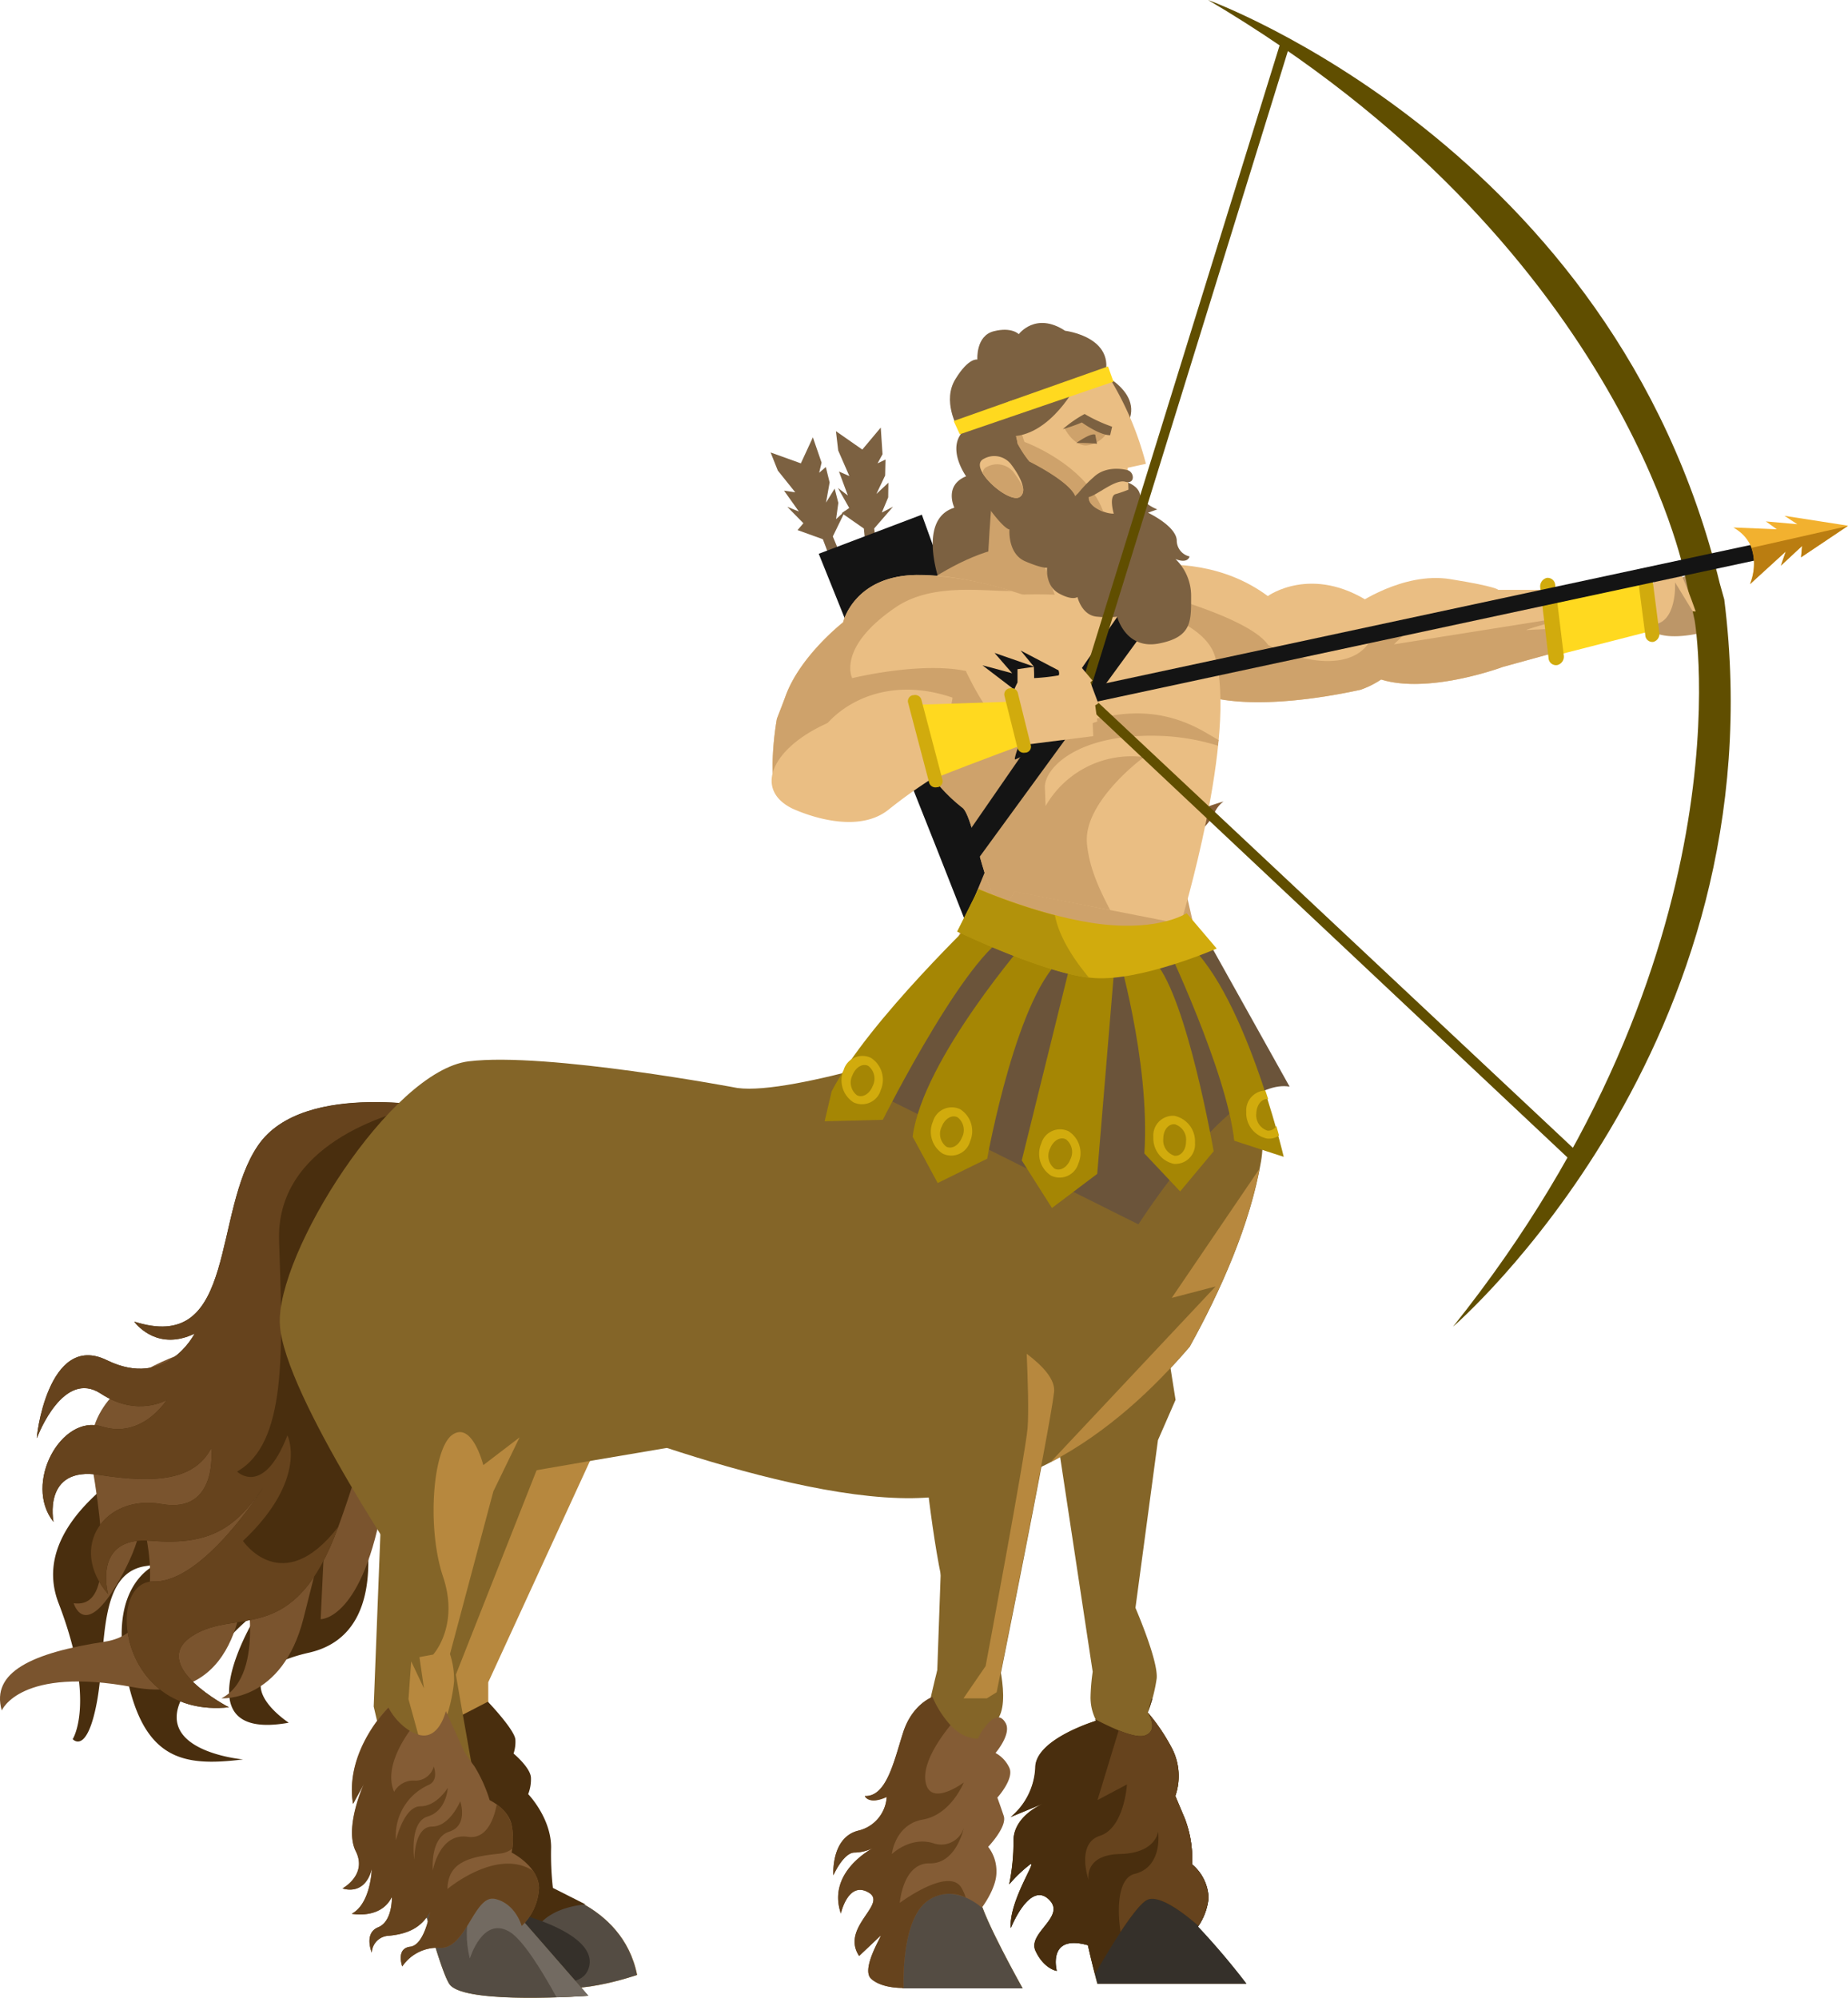 <svg xmlns="http://www.w3.org/2000/svg" viewBox="0 0 261.35 282.53"><defs><style>.cls-1{fill:#846528;}.cls-2{fill:#35302a;}.cls-3{fill:#492e0e;}.cls-4{fill:#7a542e;}.cls-5{fill:#66431d;}.cls-6{fill:#b7883e;}.cls-7{fill:#544c43;}.cls-8{fill:#7c3a82;}.cls-9{fill:#726a61;}.cls-10{fill:#845c35;}.cls-11{fill:#7c6141;}.cls-12{fill:#141414;}.cls-13{fill:#bc9668;}.cls-14{fill:#604e00;}.cls-15{fill:#eabe83;}.cls-16{fill:#cea26b;}.cls-17{fill:#6b543a;}.cls-18{fill:#a58604;}.cls-19{fill:#d1ab0d;}.cls-20{fill:#b2920b;}.cls-21{fill:#ffd91f;}.cls-22{fill:#f2b12f;}.cls-23{fill:#ba7d11;}</style></defs><title>earth_guard</title><g id="Layer_2" data-name="Layer 2"><g id="Capa_1" data-name="Capa 1"><path class="cls-1" d="M143.33,260.33a29.51,29.51,0,0,1-.61,6.16,19,19,0,0,1,2.94-2.81c1.16-.78-3,5.15-2.72,9,0,0,2.59-6.57,5.31-4.12s-3,4.77-1.81,7.34,3,2.84,3,2.84-1.41-5.28,4.41-3.63c.6,2.72,1.33,5.45,1.33,5.45h21.08a103,103,0,0,0-6.85-8.08,8.77,8.77,0,0,0,1.49-4.05,6.5,6.5,0,0,0-2.33-4.76,15.92,15.92,0,0,0-1-6.44L166.22,254a8.58,8.58,0,0,0-.39-6.57,27.61,27.61,0,0,0-3.5-5.23,22.35,22.35,0,0,0,1.25-4.81c.23-2.42-2.68-9.22-3-10l3.18-23.71,2.49-5.7-4.06-25.64-15.3,13.68,7.64,50.41a29.68,29.68,0,0,0-.3,3.5,7,7,0,0,0,.8,3.41c-3.06,1-8.58,3.38-8.58,6.63a9.64,9.64,0,0,1-3.5,7l4.59-1.9C147,255.31,143.33,257,143.33,260.33Z"/><path class="cls-2" d="M168,258.6l-24.45.45a4.4,4.4,0,0,0-.19,1.28,29.51,29.51,0,0,1-.61,6.16,19,19,0,0,1,2.94-2.81c1.16-.78-3,5.15-2.72,9,0,0,2.59-6.57,5.31-4.12s-3,4.77-1.81,7.34,3,2.84,3,2.84-1.41-5.28,4.41-3.63c.6,2.72,1.33,5.45,1.33,5.45h21.08a103,103,0,0,0-6.85-8.08,8.77,8.77,0,0,0,1.49-4.05,6.5,6.5,0,0,0-2.33-4.76A16.15,16.15,0,0,0,168,258.6Z"/><path class="cls-1" d="M22.26,221.15c.54-.15.44-.19,0,0Z"/><path class="cls-3" d="M43.71,233.73c13.48-3.06,6.65-23.56,6.65-23.56l-6.83-1.61-16-5.94S2.89,212.69,8.28,226.72s2,19.24,2,19.24,2,2.33,3.42-5.22,0-18.16,6.83-19.24a14.66,14.66,0,0,0,1.75-.35c.44-.19.54-.15,0,0-1.4.61-6.24,3.62-4.81,13.3,2.16,14.56,8.1,15.46,16.91,14.38,0,0-14.39-1.25-7.55-10.42S36.52,228,36.52,228s-11.69,18.52,4.31,15.64C40.83,243.62,30.22,236.79,43.71,233.73Z"/><path class="cls-4" d="M14.86,232.17c-10.31,1.58-16.18,4.3-14.61,9.74,0,0,2.58-6.3,18.62-3.29s15.6-15.75,15.6-15.75,3.44,13.89-3.15,17.32c0,0,8.59.57,11.6-11.31l3-11.88-.57,12s6,.15,8.88-17,.86-21.33.86-21.33l-20.62-1.44s-24,3.15-21.47,17.9,1.57,20.19-2.58,19.61c0,0,1.43,5,5.87-2.29S19.87,214,19.87,214,25.16,230.6,14.86,232.17Z"/><path class="cls-3" d="M15.12,192.37c-8.45-4.13-10.07,11.51-9.89,11s3.77-9.71,9-6.29,9.35.9,9.35.9-3.42,5.57-9.17,3.77-11.15,8.09-6.84,13.49c0,0-1.61-7.91,6.48-6.65s13.48.71,15.82-3.78c0,0,1.08,9.35-7,7.91S9.54,218.8,15.3,225.46c0,0-2.34-8.27,6.11-7.55s12.05-2,15.82-7.56c0,0-8.45,13.49-15.46,13.31s-5,19.42,10.61,17.8c0,0-11.51-5.93-5.22-10.07s14.39,1.8,20.68-15.46,5.22-22.84,5.22-22.84l10.68-36.24c-.81,0-20.77-4.32-27.24,5.13s-3,29.13-17,25.08l-.52-.15c.52.68,3.5,4.12,8.54,1.69C27.52,188.6,23.57,196.51,15.12,192.37Z"/><path class="cls-5" d="M15.12,192.37c-8.45-4.13-10.07,11.51-9.89,11s3.77-9.71,9-6.29,9.35.9,9.35.9-3.42,5.57-9.17,3.77-11.15,8.09-6.84,13.49c0,0-1.61-7.91,6.48-6.65s13.48.71,15.82-3.78c0,0,1.08,9.35-7,7.91S9.54,218.8,15.3,225.46c0,0-2.34-8.27,6.11-7.55s12.05-2,15.82-7.56c0,0-8.45,13.49-15.46,13.31s-5,19.42,10.61,17.8c0,0-11.51-5.93-5.22-10.07s14.39,1.8,20.68-15.46c-7.91,10.25-13.48,2-13.48,2,9.35-8.82,6.29-14.93,6.29-14.93-3.42,8.81-7.12,5.12-7.12,5.12,7-4,6.48-16.72,5.94-32.64-.46-13.52,15.24-18.08,20.47-19.15-6.3-.77-18.62-1.37-23.44,5.67-6.48,9.44-3,29.13-17,25.08l-.52-.15c.52.68,3.5,4.12,8.54,1.69C27.52,188.6,23.57,196.51,15.12,192.37Z"/><path class="cls-6" d="M88.7,195.17l-26.2-13.7L57.33,257s15.17,20.71,19,23.26,13.79-.95,13.79-.95C88,268.79,76.23,267,76.23,267l-7.18-25.9v-3.18Z"/><path class="cls-7" d="M90.08,279.31C88,268.79,76.23,267,76.23,267l-1.83-6.63L60,260.6c4.53,6,13.5,17.78,16.29,19.66C80.08,282.81,90.08,279.31,90.08,279.31Z"/><path class="cls-1" d="M64,210.17c2.16-.72,38.84-6.83,38.84-6.83l-24.1-19.78Z"/><path class="cls-3" d="M69,240.67l-6.25,3.23L62,257.16s11.9,21,13.32,16.73,7.5-4.55,7.5-4.55L78.19,267a42.3,42.3,0,0,1-.25-5.73c0-4.18-3.24-7.53-3.24-7.53a5.83,5.83,0,0,0,.39-2.27c0-1.43-2.46-3.47-2.46-3.47a5.21,5.21,0,0,0,.26-1.91C72.89,244.73,69,240.67,69,240.67Z"/><path class="cls-2" d="M83.35,278c1-5-11.64-7.89-12.42-7.89-.15,0-.49-1.28-.94-3.33l-2.27.32c2.55,6.47,4.51,11.37,4.51,11.37S82.31,283,83.35,278Z"/><path class="cls-1" d="M91.36,196.21l-23-19.36S56.19,234,56.19,236.13c0,1.4,6.79,18.88,11.53,30.93l2.27-.32c-1.84-8.42-5.52-29.9-5.52-29.9L77.4,204.1Z"/><path class="cls-8" d="M154.66,128.54s-1.59.5-3.92,1A7.79,7.79,0,0,0,154.66,128.54Z"/><path class="cls-3" d="M163.67,126.17a1.86,1.86,0,0,1,0-.55S163.11,125.85,163.67,126.17Z"/><path class="cls-1" d="M64.28,224.56l10-27.25s34.53,14.84,54.76,14.57c17.65-.24,30.77-11.55,39.21-21.41,4.37-7.87,8.59-17.39,10.09-26.22,1.89-11.1-8.7-21.34-12-31.93l-19.44,14.82-11.06-.27s-23.74,8.09-31.56,7c0,0-27-5.12-38-3.77s-27.24,27.24-26.7,37.22,19.15,37.23,19.15,37.23Z"/><path class="cls-1" d="M77.35,195.32l-13.42-5.88-9.92,22-1.16,29.91s8.46,36.56,10.79,39.37,19.55,1.54,19.55,1.54L70.93,268.18,62.76,243.9a23.3,23.3,0,0,0,1.46-6.14,11.91,11.91,0,0,0-.58-3.84l6.13-23Z"/><path class="cls-7" d="M83.19,282.25,70.93,268.18l-2.6-7.74-10.79.2c2.36,9.28,5,18.7,6.1,20.07C66,283.52,83.19,282.25,83.19,282.25Z"/><path class="cls-6" d="M57.77,240.31l1.81,6.57,8.1,11.62-4.92-14.6a23.3,23.3,0,0,0,1.46-6.14,11.91,11.91,0,0,0-.58-3.84l6.13-23,3.71-7.63-5.13,3.92S66.8,201,64,202.9,60.33,216.05,62.66,223s-1.4,11-1.4,11l-1.94.36.64,4.42-1.81-3.82Z"/><path class="cls-9" d="M72,273.17c1.86,1.06,4.51,5.3,6.71,9.3,2.6-.09,4.49-.22,4.49-.22L70.93,268.18l-.48-1.42c-6.39,1.94-4,10.23-4,10.23S68.24,271,72,273.17Z"/><path class="cls-10" d="M48.44,267.07s3.11,1.2,4.14-2.74c0,0-.13,4.9-2.84,6.33,0,0,4.13.84,5.68-2.39,0,0,.13,3.46-1.94,4.3s-.9,3.59-.9,3.59A2.49,2.49,0,0,1,55,273.77c2.45-.24,4.52-1,5.81-3.35,0,0-.74,4.66-2.8,4.9s-1.12,2.79-1.12,2.79a6,6,0,0,1,5.34-2.63c3.71.16,4.83-7.57,7.76-6.93s3.79,3.82,3.79,3.82A7.93,7.93,0,0,0,76.23,267c-.08-3.11-3.88-5-3.88-5a9.58,9.58,0,0,0,0-3.91c-.43-2.23-3.1-3.5-3.1-3.5a20.6,20.6,0,0,0-2.15-4.78,26,26,0,0,1-1.47-2.15L63.05,242s-.95,4.14-3.8,3.35-4.34-3.87-4.34-3.87-6.21,6.1-5,13.62l1.56-2.86s-2.85,6.21-1.17,9.56S48.44,267.07,48.44,267.07Z"/><path class="cls-5" d="M48.44,267.07s3.11,1.2,4.14-2.74c0,0-.13,4.9-2.84,6.33,0,0,4.13.84,5.68-2.39,0,0,.13,3.46-1.94,4.3s-.9,3.59-.9,3.59A2.49,2.49,0,0,1,55,273.77c2.45-.24,4.52-1,5.81-3.35,0,0-.74,4.66-2.8,4.9s-1.12,2.79-1.12,2.79a6,6,0,0,1,5.34-2.63c3.71.16,4.83-7.57,7.76-6.93s3.79,3.82,3.79,3.82A7.93,7.93,0,0,0,76.23,267a4.39,4.39,0,0,0-.85-2.42c-5.11-3.31-12.1,2.58-12.1,2.58.08-3.75,2.93-4.55,7.32-5a3.51,3.51,0,0,0,1.85-.7,10.09,10.09,0,0,0-.1-3.37,5,5,0,0,0-2.1-2.89c-.36,1.89-1.36,5-4.13,4.57-4-.56-4.91,4.78-4.91,4.78s-.43-4.62,2.32-5.5,1.56-4.3,1.56-4.3-1.47,3.58-4,3.58-2.5,4.7-2.5,4.7-.78-5.33,1.9-6.13,2.84-4.06,2.84-4.06-1.55,2.62-3.88,2.62S56,260.26,56,260.26a7.85,7.85,0,0,1,4.57-7.8c1.55-.64.77-2.63.77-2.63a2.67,2.67,0,0,1-2.67,2,3.08,3.08,0,0,0-2.93,1.59c-1.23-2.84.55-6.3,2.2-8.64a8.68,8.68,0,0,1-3-3.27s-6.21,6.1-5,13.62l1.56-2.86s-2.85,6.21-1.17,9.56S48.44,267.07,48.44,267.07Z"/><path class="cls-1" d="M141,239.33s7.49-37,8.12-42.44-17.18-12.53-17.18-12.53-2.19,16.8-1.25,19.65a22.52,22.52,0,0,0,2.81,5.41l-1.25,35.33Z"/><path class="cls-1" d="M140.39,243.82c3.05-1.92.47-10,.24-11.75h-7s-2.81,10.26-2.81,12.82v2.57s-2.34,14.1-3.51,16.66-.94,17.09.47,17.09h16.86s-5.62-10-6.09-12.82,0-1.92-.7-4.48l-.7-2.57S137.35,245.75,140.39,243.82Z"/><path class="cls-7" d="M128.57,259.33a32.93,32.93,0,0,1-1.29,4.79c-1.17,2.56-.94,17.09.47,17.09h16.86s-5.62-10-6.09-12.82,0-1.92-.7-4.48l-.7-2.57s0-.85.07-2.17Z"/><path class="cls-6" d="M139.39,235.63l-3.13,4.56h3.31l1.38-.86s7.49-37,8.12-42.44c.2-1.73-1.49-3.64-3.87-5.43.15,3.41.31,8.28.12,10.56C145,205.72,139.39,235.63,139.39,235.63Z"/><path class="cls-6" d="M168.23,190.46c4.2-7.56,8.26-16.64,9.9-25.18l-12.42,18.28,6.2-1.62-23.36,24.87C156.71,202.55,163.28,196.26,168.23,190.46Z"/><path class="cls-1" d="M139.36,204.63,128.3,177.86s2.7,44,6.48,50.56l3.77,6.55Z"/><path class="cls-10" d="M121.35,258.91c-3.88,1-3.49,6.31-3.49,6.31s1.42-3.22,3-3.22a6.11,6.11,0,0,0,2.6-.64c-1.19.66-6.38,3.9-4.54,9.27,0,0,1-4.63,3.88-3s-4,4.9-1.3,9c0,0,2.46-2.32,3-2.84s-2.85,4.64-1.3,6.06,4.59,1.3,4.59,1.3-.45-9.42,3.3-12.25,7.76.9,7.76.9,2.07-2.7,2.07-5a5.63,5.63,0,0,0-1.17-3.61s2.72-2.83,2.2-4.38-.9-2.58-.9-2.58,2.45-2.7,1.68-4.25a4.55,4.55,0,0,0-1.94-2.06s2.32-2.7,1.42-4.25-2.07-.64-3.23,1a7.57,7.57,0,0,0-.68,1.25,5.06,5.06,0,0,1-1.26-.22c-3.24-.9-5.17-5.67-5.17-5.67s-2.85,1-4.14,5-2.33,9.14-5.43,9c0,0,.52,1.29,3.1.13A5.21,5.21,0,0,1,121.35,258.91Z"/><path class="cls-5" d="M121.35,258.91c-3.88,1-3.49,6.31-3.49,6.31s1.42-3.22,3-3.22a6.11,6.11,0,0,0,2.6-.64c-1.19.66-6.38,3.9-4.54,9.27,0,0,1-4.63,3.88-3s-4,4.9-1.3,9c0,0,2.46-2.32,3-2.84s-2.85,4.64-1.3,6.06,4.59,1.3,4.59,1.3-.45-9.42,3.3-12.25a5.24,5.24,0,0,1,5.49-.53,6.83,6.83,0,0,0-.62-1.4c-1.81-3-8.71,2.15-8.71,2.15s.43-5.67,4.22-5.59,4.83-5,4.83-5a3.34,3.34,0,0,1-4.31,2.15c-3.27-1-5.86,1.54-5.86,1.54s.43-4.2,4.4-4.89,5.77-5.24,5.77-5.24-4.91,3.69-5.43-.26c-.33-2.51,1.89-5.79,3.55-7.84a14.29,14.29,0,0,1-2.55-4s-2.85,1-4.14,5-2.33,9.14-5.43,9c0,0,.52,1.29,3.1.13A5.21,5.21,0,0,1,121.35,258.91Z"/><path class="cls-10" d="M159.24,120.53c4.11,1.53,10.68-1.6,12.58-5.71a4.12,4.12,0,0,1,1.21-1.47c-10,3-11.87,7-16.58,4.58a5.14,5.14,0,0,0,1.4,2C158.27,120.14,158.74,120.34,159.24,120.53Z"/><path class="cls-3" d="M162.33,242.22c.21-.6.44-1.27.64-1.95l-.13,0Z"/><path class="cls-3" d="M143.33,260.33a29.51,29.51,0,0,1-.61,6.16,19,19,0,0,1,2.94-2.81c1.16-.78-3,5.15-2.72,9,0,0,2.59-6.57,5.31-4.12s-3,4.77-1.81,7.34,3,2.84,3,2.84-1.41-5.28,4.41-3.63c.34,1.51.71,3,1,4.07,2.46-4.26,5.83-9.7,7.39-10.48s5,1.67,7.26,3.66a8.57,8.57,0,0,0,1.42-3.93,6.5,6.5,0,0,0-2.33-4.76,15.92,15.92,0,0,0-1-6.44L166.22,254a8.58,8.58,0,0,0-.39-6.57,27.61,27.61,0,0,0-3.5-5.23s1.66,2.6-.47,3.26c-1.43.44-4.87-1.2-7-2.32a1.61,1.61,0,0,0,.12.23c-3.06,1-8.58,3.38-8.58,6.63a9.64,9.64,0,0,1-3.5,7l4.59-1.9C147,255.31,143.33,257,143.33,260.33Z"/><path class="cls-5" d="M155.56,259.63c-3.44,1.11-1.6,6.26-1.6,6.26s-.73-3.56,4.42-3.68,5.4-3.19,5.4-3.19.74,5-3.31,6c-2.33.57-2.51,4.75-2,8.2,1.5-2.27,2.89-4.09,3.75-4.52,1.63-.81,5,1.67,7.26,3.66a8.57,8.57,0,0,0,1.42-3.93,6.5,6.5,0,0,0-2.33-4.76,15.92,15.92,0,0,0-1-6.44L166.22,254a8.58,8.58,0,0,0-.39-6.57,27.61,27.61,0,0,0-3.5-5.23s1.66,2.6-.47,3.26c-.79.24-2.2-.15-3.65-.74l-3,9.86,4.17-2.21S159,258.53,155.56,259.63Z"/><polygon class="cls-11" points="114.96 61.85 113.26 65.53 108.98 63.99 110 66.55 112.47 69.63 110.88 69.39 112.98 72.34 111.34 71.68 113.62 74 112.79 74.97 116.37 76.26 119.31 84.04 120.63 82.75 117.78 75.87 119.56 72.21 118.24 73.42 118.56 71.12 118.04 69.1 116.82 71.08 117.33 68.23 116.79 66.05 115.85 66.86 116.19 65.43 114.96 61.85"/><polygon class="cls-11" points="124.56 60.47 121.95 63.58 118.22 60.98 118.54 63.71 120.12 67.33 118.65 66.69 119.91 70.08 118.5 69.01 120.1 71.84 119.04 72.57 122.17 74.75 122.98 83.03 124.58 82.12 123.63 74.74 126.3 71.66 124.71 72.49 125.61 70.35 125.64 68.27 123.94 69.86 125.18 67.25 125.23 64.99 124.11 65.53 124.81 64.24 124.56 60.47"/><path class="cls-12" d="M154,138.26,130.37,72.79l-14.58,5.53s24.53,60.81,24.45,62Z"/><path class="cls-13" d="M239.85,80.83a42.51,42.51,0,0,0-4.8,2.27c-.09.17-4.63,3.44-1.88,5.84s9.72-.08,9.72-.08l-1.36-5.63C241.75,82.69,240,80.9,239.85,80.83Z"/><path class="cls-14" d="M243.85,84.78l-.63-2.25C228.26,20.79,170.85,0,170.85,0c58.24,34.37,67.4,81.21,67.4,81.21l1.42,6.57s8.07,47-34.18,99.85C205.49,187.63,251.78,147.82,243.85,84.78Z"/><path class="cls-15" d="M239.81,86.48s-2-5.82-2.76-6.36-4,3.13-4,3.13l.49,5.11c3.72-.07,3.35-6,3.35-6l2.5,4.1Z"/><polygon class="cls-16" points="141.9 116.92 131.85 141.51 172.74 148.13 165.58 116.73 141.9 116.92"/><path class="cls-15" d="M212.52,94.32l13.92-3.83c.46-.14.29-7.07.29-7.07l-14.85,0s-.13-.45-6.81-1.52-13.37,3.68-13.37,3.68l-.5,7.84C196.54,100.31,212.52,94.32,212.52,94.32Z"/><path class="cls-11" d="M158.77,61c4.22-5.35-3.92-8.64-3.92-8.64l-3.83,13S154.55,66.36,158.77,61Z"/><path class="cls-11" d="M135.12,53.61c-1.91,3.08.3,6.86.3,6.86l1.69,3.22,11-3.46s5.22.28,7.83-6.12-5.31-7.33-5.31-7.33c-4.17-2.74-6.55.48-6.55.48s-1-1.06-3.55-.41-2.31,4-2.31,4S137,50.53,135.12,53.61Z"/><path class="cls-11" d="M133.12,83l16.72,2.58a5.5,5.5,0,0,0,.65-1.57c.15-.76,1-7.72,1.51-12.39s-1.28-14.88-1.28-14.88a80.66,80.66,0,0,0-12.25,2.94c-5.95,2-1.84,7.68-1.84,7.68-3.2,1.31-1.66,4.44-1.66,4.44C129.41,73.52,133.12,83,133.12,83Z"/><path class="cls-17" d="M182.38,153.68l-10.95-19.61L162,132.93l-21-4.3L132.41,142l-7.77,13L161,173.16S174.22,152.28,182.38,153.68Z"/><path class="cls-16" d="M166.94,90.62c0-7.86-12.65-13.1-22.09-13.41s-21.48,11.12-21.48,11.12L151.93,100C159,100.4,166.94,98.48,166.94,90.62Z"/><path class="cls-16" d="M152.35,62.34c-.41,0-9-2.79-10.62-.54s-2.38,25.26-2.38,25.26l17.62,7c.32,0,5.41-3.13,5.41-3.13S152.76,62.32,152.35,62.34Z"/><path class="cls-15" d="M192.42,97.55c3.44-1.31,5.64-3.18,6-6,.6-4.32-4.52-6.25-4.52-6.25-8.38-5.54-14.6-1-14.6-1-12-8.88-28.18-1.79-28.18-1.79l8.64,11.33,8.82,3.88C175.42,100.76,187.3,98.67,192.42,97.55Z"/><path class="cls-16" d="M168.62,97.77c6.8,3,18.68.9,23.8-.22a11.8,11.8,0,0,0,4.44-2.72,27.81,27.81,0,0,1-2.63-5.41s-.56,3.47-5.23,4-9.67-2.21-9.67-2.21c-3.16-4.71-23.51-9.62-26.07-9.33l.64,4.23,5.9,7.74Z"/><path class="cls-15" d="M136.12,114.21c2,1.56,3.89,19,7.34,11.85l23.51,4.6s8.15-26.8,4.85-37.86-45.88-12.24-47.17,0C124.65,92.77,126.64,106.84,136.12,114.21Z"/><path class="cls-16" d="M163.6,104.06a31.12,31.12,0,0,1,8.67,1.41c0-.27,0-.54.08-.8l-1.91-1.11c-12-6.94-21.25,2.12-27.13.06-4.1-1.45-8.28-11.74-10.42-17.8-4.65,1.42-7.9,3.71-8.24,7,0,0,2,14.07,11.47,21.44,2,1.56,3.89,19,7.34,11.85L157,128.71c-1-2-2.93-5.47-3.28-9.42-.53-5.93,8.06-12.22,8.06-12.22A14,14,0,0,0,147.87,114l-.1-2.63C147.67,108.76,152.16,103.81,163.6,104.06Z"/><path class="cls-15" d="M122.68,114.16a60.56,60.56,0,0,0,6.4-4.88c1.11-1.13,2.1-2.3,2.95-3.35a18.57,18.57,0,0,0,2.72-7.54s7-14.47,13.88-12.8c0,0-10.15-4.39-19-4.27S119.23,88,119.23,88s-6,4.67-8.1,10.33c-.36,1-.8,2.11-1.26,3.3a43,43,0,0,0-.57,5.18c-.32,6.87,1.34,5.84,8.67,7.89A6.89,6.89,0,0,0,122.68,114.16Z"/><path class="cls-16" d="M126.64,85.91c5.1-3.49,12.23-2.28,16.36-2.33a46,46,0,0,0-13.4-2.26c-8.88.12-10.37,6.72-10.37,6.72s-6,4.67-8.1,10.33c-.36,1-.8,2.11-1.26,3.3a43,43,0,0,0-.57,5.18c-.32,6.87,1.34,5.84,8.67,7.89a6,6,0,0,0,2.92,0c-3.33-.72-7.57-2.59-6.56-7.45,1.31-6.24,10.07-12.91,21.72-8.12.19-.32.4-3.9.62-4.26-6.49-1.38-16.15,1-16.15,1S118.28,91.62,126.64,85.91Z"/><path class="cls-18" d="M164.8,133.33s8.68,18.13,9.75,28l7,2.28s-5.77-24.54-14.46-30.92l-10.32-.13-17.87-3.47s-16.15,15.34-21.28,25.24l-1,4.25,8.23-.21s12.89-25.69,18.61-26.34,2,.63,2,.63-15,17.14-16.39,28.1l3.54,6.55,7-3.44s4.3-24,10.95-28.61,1.23-.63,1.23-.63l-7.29,29.48,4.27,6.73,6.4-4.82,2.67-32.13s4.86,16,4,29.24l5.06,5.37,4.74-5.68s-3.72-21.43-8.2-26.66S164.8,133.33,164.8,133.33Z"/><path class="cls-19" d="M172.07,134.15l-4.25-5s-3.7,2.5-11.93,1.57-17.51-5-17.51-5l-3,6s12.81,6.19,19.47,6.61S172.07,134.15,172.07,134.15Z"/><path class="cls-20" d="M138.38,125.76l-3,6s11.82,5.71,18.65,6.53c-1.92-2.29-4.21-5.57-4.84-8.84A83.17,83.17,0,0,1,138.38,125.76Z"/><path class="cls-15" d="M150.64,88.35,163,89.54s-10.28-29.48-10.63-29.76,2.55,24.6,2.55,24.6L144.74,71.47Z"/><polygon class="cls-12" points="161.81 81.74 136.84 117.86 137.89 122.07 166.47 82.89 161.81 81.74"/><path class="cls-11" d="M140.09,72.19c2.11,2.8,2.67,2.68,2.67,2.68s-.28,3.45,2.24,4.52,3.08.89,3.08.89-.29,2.56,1.67,3.64,2.63.51,2.63.51.6,2.66,2.83,2.79a13.59,13.59,0,0,0,2.78,0s1.19,4.7,5.9,3.79,4.56-3.2,4.56-6.64a7.23,7.23,0,0,0-2.21-5.31s1.63.75,2-.36a2.32,2.32,0,0,1-1.82-2.31c-.15-2.05-4.07-3.88-4.07-3.88l1.32-.47s-2.07-.74-2.48-2.23-2.76-1.9-2.76-1.9L146.06,57l-3.43-.14-3,1.81.48,5.22S138,69.39,140.09,72.19Z"/><path class="cls-15" d="M156.5,52.79l-13.87,4c-.22.23,1.28,5.39,1.29,5.91a15.83,15.83,0,0,0,1.67,2.53c2.83,1.45,6.27,3.59,6.6,5.22.55,2.72.65-1,.65-1l1.56.08-.38.56s-.37,1,1.2,1.82a4.14,4.14,0,0,0,2.29.74s-.77-2.6.34-2.79a17.73,17.73,0,0,0,1.74-.61l-.11-3.09,2.58-.56A44.59,44.59,0,0,0,156.5,52.79Z"/><path class="cls-16" d="M156.59,61.15l-.66-.36-2.44-1.44-1.34.17-1.62,1S151.73,63,153.6,63A3.91,3.91,0,0,0,156.59,61.15Z"/><path class="cls-11" d="M154.89,61.47c-.63-.29-2.67,1.18-2.67,1.18a25.2,25.2,0,0,1,2.92.11Z"/><path class="cls-16" d="M155.22,72a8.25,8.25,0,0,0,.82.39c-2.48-6.77-11.16-9.89-11.16-9.89L143.39,58l-.49.53c.39,1.63,1,3.88,1,4.21a15.83,15.83,0,0,0,1.67,2.53c2.83,1.45,6.27,3.59,6.6,5.22.55,2.72.65-1,.65-1l1.56.08-.38.56S153.65,71.12,155.22,72Z"/><path class="cls-11" d="M152.66,75.33s0-5,1.09-5,3.9-2.62,5.38-2.2,1.31-1.47.25-1.65c0,0-2.82-.81-4.71,1a17.5,17.5,0,0,0-2.19,2.27s-3.06,2.69-1.45,4.67S152.66,75.33,152.66,75.33Z"/><path class="cls-11" d="M153,59.75s2.5,1.82,4,1.8l.28-1.2a21.93,21.93,0,0,1-3.89-1.8,16.73,16.73,0,0,0-3.08,2.14A24.13,24.13,0,0,0,153,59.75Z"/><path class="cls-15" d="M144.23,70.28c1.54-1.08-1.19-4.54-1.19-4.54a1.11,1.11,0,0,0-.13-.17,3,3,0,0,0-3.72-.71C136.65,66,142.69,71.36,144.23,70.28Z"/><path class="cls-16" d="M144.23,70.28a1.27,1.27,0,0,0,.43-1.37,11.69,11.69,0,0,0-1.23-2,1.48,1.48,0,0,0-.12-.17,3,3,0,0,0-3.73-.71,1,1,0,0,0-.61.88C140.07,68.79,143.19,71,144.23,70.28Z"/><path class="cls-11" d="M152.15,54.61l-13.09,5.21s-4.1.11,2.28,1.69S152.15,54.61,152.15,54.61Z"/><polygon class="cls-21" points="156.7 51.82 134.87 59.54 135.74 61.42 157.47 53.98 156.7 51.82"/><path class="cls-16" d="M192.09,94.33c6,5.39,20.43,0,20.43,0l13-3.58c-.36-1.09-.71-2-.71-2s-8,.27-8.89.36,6.86-2.05,6.86-2.05l-25.65,4.07,3.37-3.22-6.38.86a7.88,7.88,0,0,1-.69,3.92A4,4,0,0,1,192.09,94.33Z"/><polygon class="cls-21" points="233.02 82.75 218.85 83.04 219.58 92.81 233.7 89.19 233.02 82.75"/><path class="cls-19" d="M233.82,90.78a1.17,1.17,0,0,0,.85-1.32l-.9-7a1,1,0,0,0-1.14-.93,1.19,1.19,0,0,0-.85,1.33l.9,6.95A1,1,0,0,0,233.82,90.78Z"/><path class="cls-19" d="M220.24,94.06a1.23,1.23,0,0,0,.91-1.4l-1.21-9.93a1.07,1.07,0,0,0-1.2-1,1.25,1.25,0,0,0-.91,1.4L219,93.06A1.06,1.06,0,0,0,220.24,94.06Z"/><polygon class="cls-12" points="249.45 76.67 147.69 98.5 147.81 100.8 249.57 78.97 249.45 76.67"/><path class="cls-14" d="M181,6.31,152.42,98.57l70.33,66.14c1.26.43-.73-2.09.49-1.63L154,98.13l28.3-91.44Z"/><path class="cls-12" d="M146.24,99.67s-3.13,7.86-2.68,7.74,4.2-2.07,4.2-2.07l-1.15,2,6.36-4.55-.5-6.53L144.34,92l1.87,2.27-5.56-1.93,2.5,2.88-4.21-1.13Z"/><path class="cls-15" d="M146.21,94.31l-2.31.33v1.88s-1.6,3-1,4.56.8,1.87.8,1.87l1.12,2.4,9.79-1.24-.08-1.84.66-.24-.3-2.28.44-.26-1.12-3,.29-.25L153,94.46l-3.3.34s.2.57,0,.72a28.58,28.58,0,0,1-3.45.38v-.63Z"/><path class="cls-15" d="M125.62,114.54a69.44,69.44,0,0,1,9.49-6.4c.33-.16,3.8-3.84,3.8-3.84l-5.22-3.85s-8.55-1.71-16.45,1.72-10.75,9.33-5.31,12.12C111.93,114.29,120.56,118.53,125.62,114.54Z"/><path class="cls-21" d="M143.28,99.23,129,99.69,132.36,110c6-2.38,13.17-5,13.17-5Z"/><path class="cls-19" d="M145,106.44l.11,0a.85.85,0,0,0,.68-1l-1.85-7.46a.92.92,0,0,0-1.1-.63l-.12,0a.88.88,0,0,0-.68,1l1.86,7.45A.92.92,0,0,0,145,106.44Z"/><path class="cls-19" d="M132.53,111.33l.11,0a.86.86,0,0,0,.66-1l-3-11.4a.92.92,0,0,0-1.11-.61l-.11,0a.87.87,0,0,0-.67,1l3,11.4A.93.93,0,0,0,132.53,111.33Z"/><path class="cls-19" d="M137.19,161.43a3.67,3.67,0,0,0-1.39-4.55,2.77,2.77,0,0,0-3.86,1.73,3.67,3.67,0,0,0,1.39,4.55A2.77,2.77,0,0,0,137.19,161.43Zm-4-2.11c.45-1.14,1.46-1.72,2.25-1.29a2.28,2.28,0,0,1,.61,2.83c-.45,1.14-1.45,1.72-2.24,1.3A2.3,2.3,0,0,1,133.19,159.32Z"/><path class="cls-19" d="M152.51,164.54a3.67,3.67,0,0,0-1.39-4.55,2.77,2.77,0,0,0-3.86,1.73,3.67,3.67,0,0,0,1.39,4.55A2.77,2.77,0,0,0,152.51,164.54Zm-4-2.11c.45-1.14,1.46-1.72,2.25-1.29a2.28,2.28,0,0,1,.61,2.83c-.45,1.14-1.45,1.72-2.24,1.3A2.3,2.3,0,0,1,148.51,162.43Z"/><path class="cls-19" d="M169,161.6a3.69,3.69,0,0,0-2.89-3.79,2.78,2.78,0,0,0-3,3,3.7,3.7,0,0,0,2.89,3.79A2.78,2.78,0,0,0,169,161.6Zm-4.48-.59c0-1.22.76-2.12,1.65-2a2.27,2.27,0,0,1,1.56,2.44c0,1.22-.76,2.12-1.65,2A2.29,2.29,0,0,1,164.52,161Z"/><path class="cls-19" d="M179.35,155.45h0c-.13-.4-.26-.81-.4-1.22a2.81,2.81,0,0,0-2.7,3,3.68,3.68,0,0,0,2.89,3.78,2.42,2.42,0,0,0,1.74-.41c-.11-.43-.24-.87-.38-1.36a1.3,1.3,0,0,1-1.26.66,2.3,2.3,0,0,1-1.57-2.44C177.72,156.22,178.46,155.33,179.35,155.45Z"/><path class="cls-19" d="M124.56,154.16a3.68,3.68,0,0,0-1.39-4.55,2.77,2.77,0,0,0-3.86,1.73,3.69,3.69,0,0,0,1.39,4.56A2.77,2.77,0,0,0,124.56,154.16Zm-4-2.1c.45-1.14,1.46-1.73,2.25-1.3a2.28,2.28,0,0,1,.61,2.83c-.45,1.14-1.45,1.72-2.24,1.3A2.28,2.28,0,0,1,120.56,152.06Z"/><path class="cls-22" d="M247.48,82.59,252.55,78l-.69,2,3-2.79-.15,1.61,6.66-4.47-9-1.4,1.81,1.19-4.45-.4,1.55,1.11-6.14-.25C249.83,77.29,247.48,82.59,247.48,82.59Z"/><path class="cls-23" d="M252.55,78l-.69,2,3-2.79-.15,1.61,6.57-4.41-13.59,3.07a7.48,7.48,0,0,1-.19,5.14Z"/></g></g></svg>